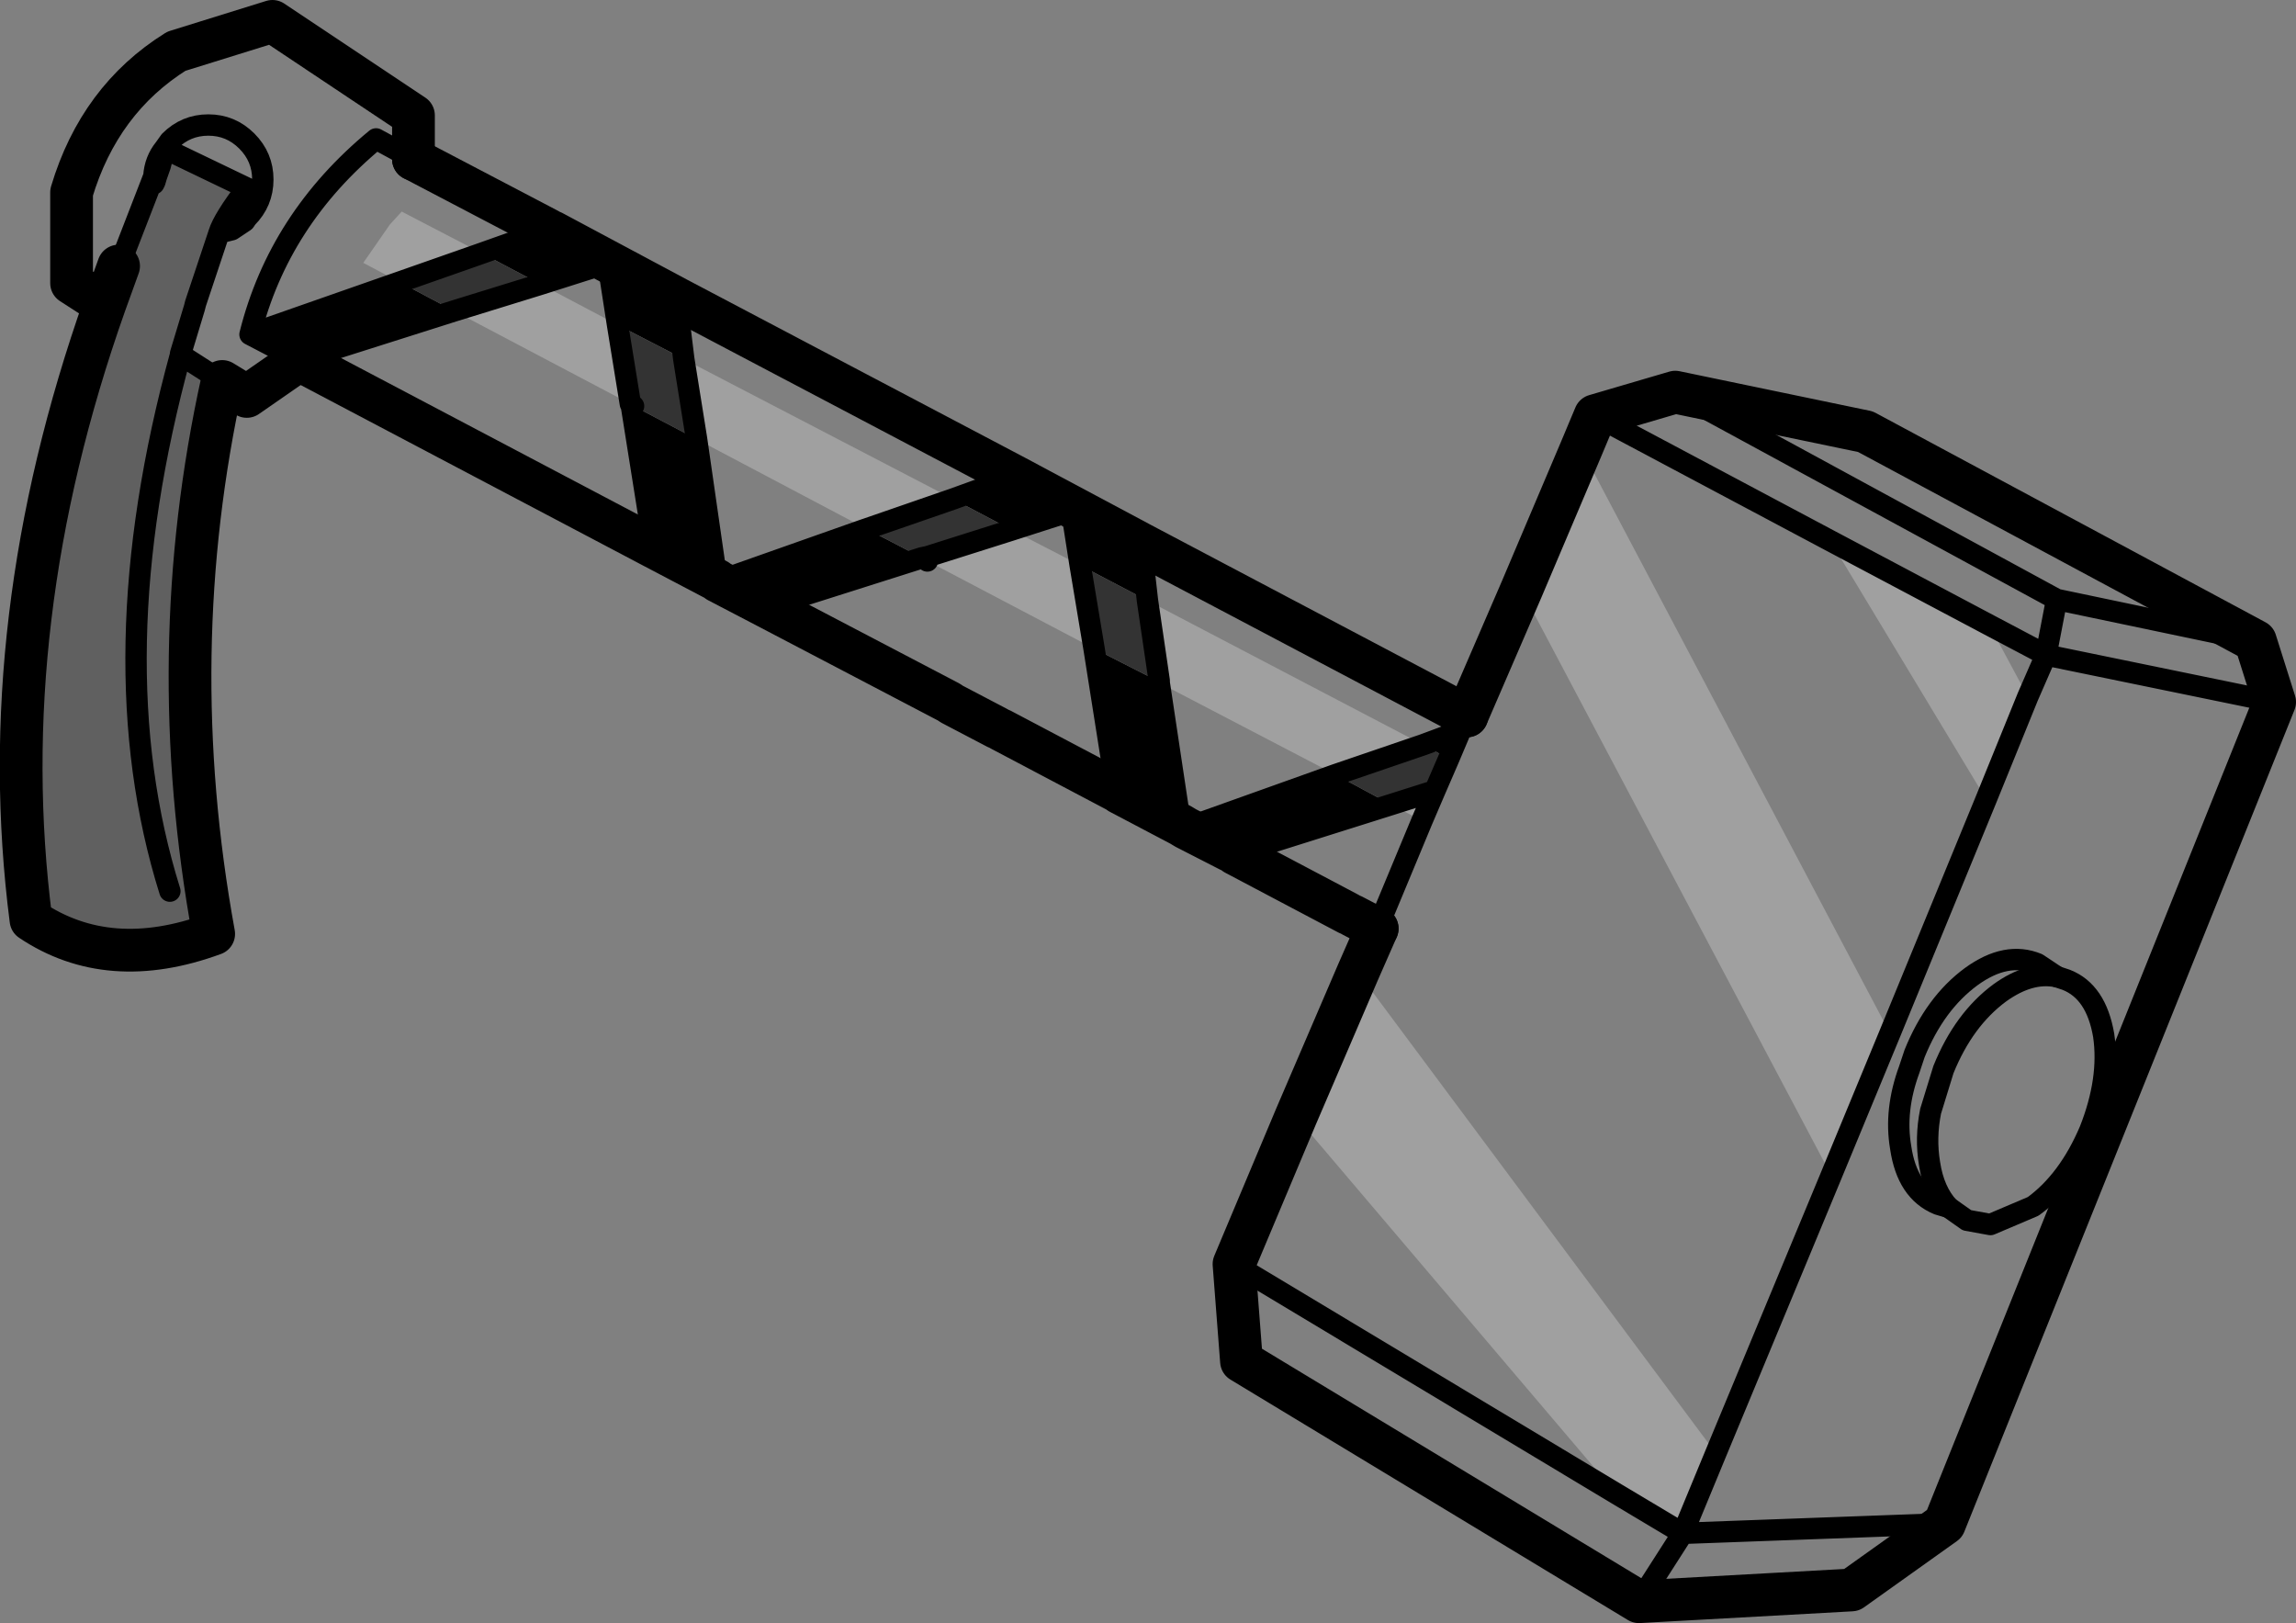 <?xml version="1.0" encoding="UTF-8" standalone="no"?>
<svg xmlns:xlink="http://www.w3.org/1999/xlink" height="75.95px" width="107.45px" xmlns="http://www.w3.org/2000/svg">
  <rect width="100%" height="100%" fill="#808080" stroke="none"/>
  <g transform="matrix(1.0, 0.0, 0.0, 1.0, -119.05, -252.8)">
    <path d="M190.25 280.4 L193.05 273.8 207.5 301.15 204.75 307.8 190.25 280.4 M179.7 305.05 L182.6 298.3 199.35 320.8 197.8 324.55 194.7 322.7 179.7 305.05 M137.75 266.0 L136.05 265.1 137.3 263.3 137.85 262.7 141.6 264.65 137.75 266.0 M151.05 269.6 L163.65 276.15 159.6 277.55 151.65 273.35 151.05 269.6 M140.3 267.35 L144.35 266.1 147.95 268.0 148.55 271.7 140.3 267.35 M162.2 278.9 L162.45 278.85 162.45 279.05 162.45 278.85 166.4 277.6 169.6 279.25 170.25 283.15 162.45 279.05 162.2 278.9 M173.2 284.65 L173.3 284.65 172.75 280.9 185.65 287.65 181.55 289.05 173.3 284.75 173.2 284.65 M212.15 282.05 L213.95 285.4 212.0 290.2 204.7 278.1 212.15 282.05 M185.6 291.2 L184.15 290.45 186.2 289.8 185.6 291.2 M173.3 284.75 L173.3 284.65 173.3 284.75" fill="#ffffff" fill-opacity="0.251" fill-rule="evenodd" stroke="none"/>
    <path d="M123.95 267.05 L124.6 265.25 124.7 265.05 126.25 261.05 126.25 261.2 126.3 261.3 126.25 261.4 126.55 260.55 126.75 259.75 130.6 261.6 Q129.5 263.05 129.3 263.7 L128.2 267.0 128.15 267.2 127.5 269.35 127.5 269.4 129.45 270.65 Q126.65 283.35 129.05 296.5 124.15 298.3 120.5 295.85 118.7 281.9 123.95 267.05 M127.0 294.5 Q123.6 283.65 127.5 269.4 123.6 283.65 127.0 294.5" fill="#000000" fill-opacity="0.251" fill-rule="evenodd" stroke="none"/>
    <path d="M133.05 269.65 L130.75 268.45 137.75 266.0 140.3 267.35 133.05 269.65 M144.7 263.55 L144.9 263.65 150.7 266.75 151.05 269.6 147.95 268.0 147.5 265.1 144.35 266.1 141.6 264.65 144.7 263.55 M166.55 275.1 L172.45 278.25 172.75 280.9 169.6 279.25 169.2 276.7 166.4 277.6 163.65 276.15 166.55 275.1 M176.85 292.75 L176.6 292.6 174.55 291.55 181.55 289.05 184.15 290.45 176.85 292.75 M174.3 291.4 L171.45 289.9 171.3 289.8 170.25 283.15 173.2 284.65 173.3 284.75 174.3 291.4 M154.95 281.2 L152.65 280.0 159.45 277.6 159.6 277.55 162.2 278.9 154.95 281.2 M152.6 279.95 L149.65 278.4 148.6 271.8 148.7 271.8 151.65 273.35 152.6 279.95 M186.85 288.3 L185.65 287.65 187.4 287.0 186.85 288.3" fill="#000000" fill-rule="evenodd" stroke="none"/>
    <path d="M140.3 267.35 L137.75 266.0 141.6 264.65 144.35 266.1 140.3 267.35 M147.95 268.0 L151.05 269.6 151.65 273.35 148.7 271.8 148.55 271.7 147.95 268.0 M162.45 278.85 L162.2 278.9 159.6 277.55 163.65 276.15 166.4 277.6 162.45 278.85 M170.25 283.15 L169.6 279.25 172.75 280.9 173.3 284.65 173.2 284.65 170.25 283.15 M185.65 287.65 L186.85 288.3 186.2 289.8 184.15 290.45 181.55 289.05 185.65 287.65" fill="#333333" fill-rule="evenodd" stroke="none"/>
    <path d="M138.4 260.25 L138.4 258.2 131.8 253.8 127.3 255.2 Q123.7 257.45 122.4 261.8 L122.4 266.05 123.95 267.05 124.6 265.25 M129.45 270.65 L130.6 271.35 133.05 269.65 M187.7 286.3 L190.25 280.4 193.05 273.8 193.7 272.25 197.45 271.15 206.35 273.0 224.6 282.8 225.5 285.65 210.05 324.1 205.7 327.2 195.75 327.75 177.15 316.5 176.8 311.95 179.7 305.05 182.6 298.3 183.5 296.25 M123.95 267.05 Q118.7 281.9 120.5 295.85 124.15 298.3 129.05 296.5 126.65 283.35 129.45 270.65" fill="none" stroke="#000000" stroke-linecap="round" stroke-linejoin="round" stroke-width="2.0"/>
    <path d="M124.6 265.25 L124.7 265.05 126.25 261.05 Q126.3 260.3 126.75 259.75 L127.0 259.4 Q127.75 258.65 128.8 258.65 129.85 258.65 130.6 259.4 131.35 260.15 131.35 261.2 131.35 262.25 130.6 263.0 L130.5 263.15 129.9 263.55 129.3 263.7 128.2 267.0 128.15 267.2 127.5 269.35 127.5 269.4 129.45 270.65 M133.05 269.65 L130.75 268.45 Q132.1 263.05 136.65 259.3 L138.4 260.25 M144.7 263.55 L144.9 263.65 M182.35 295.65 L182.15 295.55 M176.85 292.75 L176.6 292.6 M174.55 291.55 L174.3 291.6 174.3 291.4 173.3 284.75 173.3 284.65 172.75 280.9 172.45 278.25 M171.45 289.9 L171.3 289.8 170.25 283.15 169.6 279.25 169.2 276.7 166.4 277.6 162.45 278.85 162.2 278.9 154.95 281.2 M165.9 286.95 L165.7 286.85 M163.6 285.75 L163.45 285.8 163.45 285.65 M152.65 280.0 L152.6 280.0 152.6 279.95 151.65 273.35 151.05 269.6 150.7 266.75 M133.05 269.65 L140.3 267.35 144.35 266.1 147.5 265.1 147.95 268.0 148.55 271.7 148.6 271.8 148.7 271.8 M137.75 266.0 L130.75 268.45 M141.6 264.65 L144.7 263.55 M126.75 259.75 L130.6 261.6 129.9 263.55 M126.75 259.75 L126.55 260.55 126.25 261.4 126.3 261.3 126.75 259.75 126.25 261.2 126.25 261.05 126.75 259.75 M130.6 261.6 Q129.5 263.05 129.3 263.7 M163.65 276.15 L166.55 275.1 M148.6 271.8 L149.65 278.4 M152.65 280.0 L159.45 277.6 159.6 277.55 163.65 276.15 M137.75 266.0 L141.6 264.65 M127.5 269.4 Q123.6 283.65 127.0 294.5 M162.45 279.05 L162.45 278.85 M173.2 284.65 L173.3 284.65 M197.45 271.15 L215.3 280.85 224.6 282.8 M213.95 285.4 L214.8 283.45 212.15 282.05 204.7 278.1 193.7 272.25 M213.95 285.4 L212.0 290.2 207.5 301.15 204.75 307.8 199.35 320.8 197.8 324.55 210.05 324.1 M215.3 280.85 L214.8 283.45 225.5 285.65 M209.4 304.8 L210.0 302.85 Q210.95 300.5 212.65 299.25 214.05 298.25 215.3 298.5 L215.75 298.65 Q217.15 299.2 217.5 301.25 217.8 303.3 216.85 305.7 215.85 308.05 214.2 309.25 L212.2 310.1 211.1 309.9 210.25 309.3 Q209.55 308.55 209.35 307.25 209.15 306.05 209.4 304.8 M186.85 288.3 L187.4 287.0 185.65 287.65 181.55 289.05 174.55 291.55 M186.2 289.8 L186.85 288.3 M187.7 286.3 L187.4 287.0 M185.6 291.2 L186.2 289.8 184.15 290.45 176.85 292.75 M185.6 291.2 L183.5 296.25 M197.8 324.55 L194.7 322.7 176.8 311.95 M195.75 327.75 L197.8 324.55" fill="none" stroke="#000000" stroke-linecap="round" stroke-linejoin="round" stroke-width="1.0"/>
    <path d="M138.4 260.25 L144.7 263.55 M144.9 263.65 L150.7 266.75 166.55 275.1 172.45 278.25 187.7 286.3 M183.5 296.25 L182.35 295.65 M182.15 295.55 L176.85 292.75 M176.6 292.6 L174.55 291.55 174.3 291.4 171.45 289.9 M171.3 289.8 L165.9 286.95 M165.7 286.85 L163.6 285.75 163.45 285.65 154.95 281.2 152.65 280.0 152.6 279.95 149.65 278.4 133.05 269.65" fill="none" stroke="#000000" stroke-linecap="round" stroke-linejoin="round" stroke-width="2.0"/>
    <path d="M210.25 309.3 L209.75 309.15 Q208.3 308.55 208.0 306.5 207.7 304.75 208.4 302.85 L208.65 302.1 Q209.6 299.75 211.3 298.5 212.95 297.3 214.4 297.9 L215.3 298.5" fill="none" stroke="#000000" stroke-linecap="round" stroke-linejoin="round" stroke-width="1.0"/>
  </g>
</svg>
